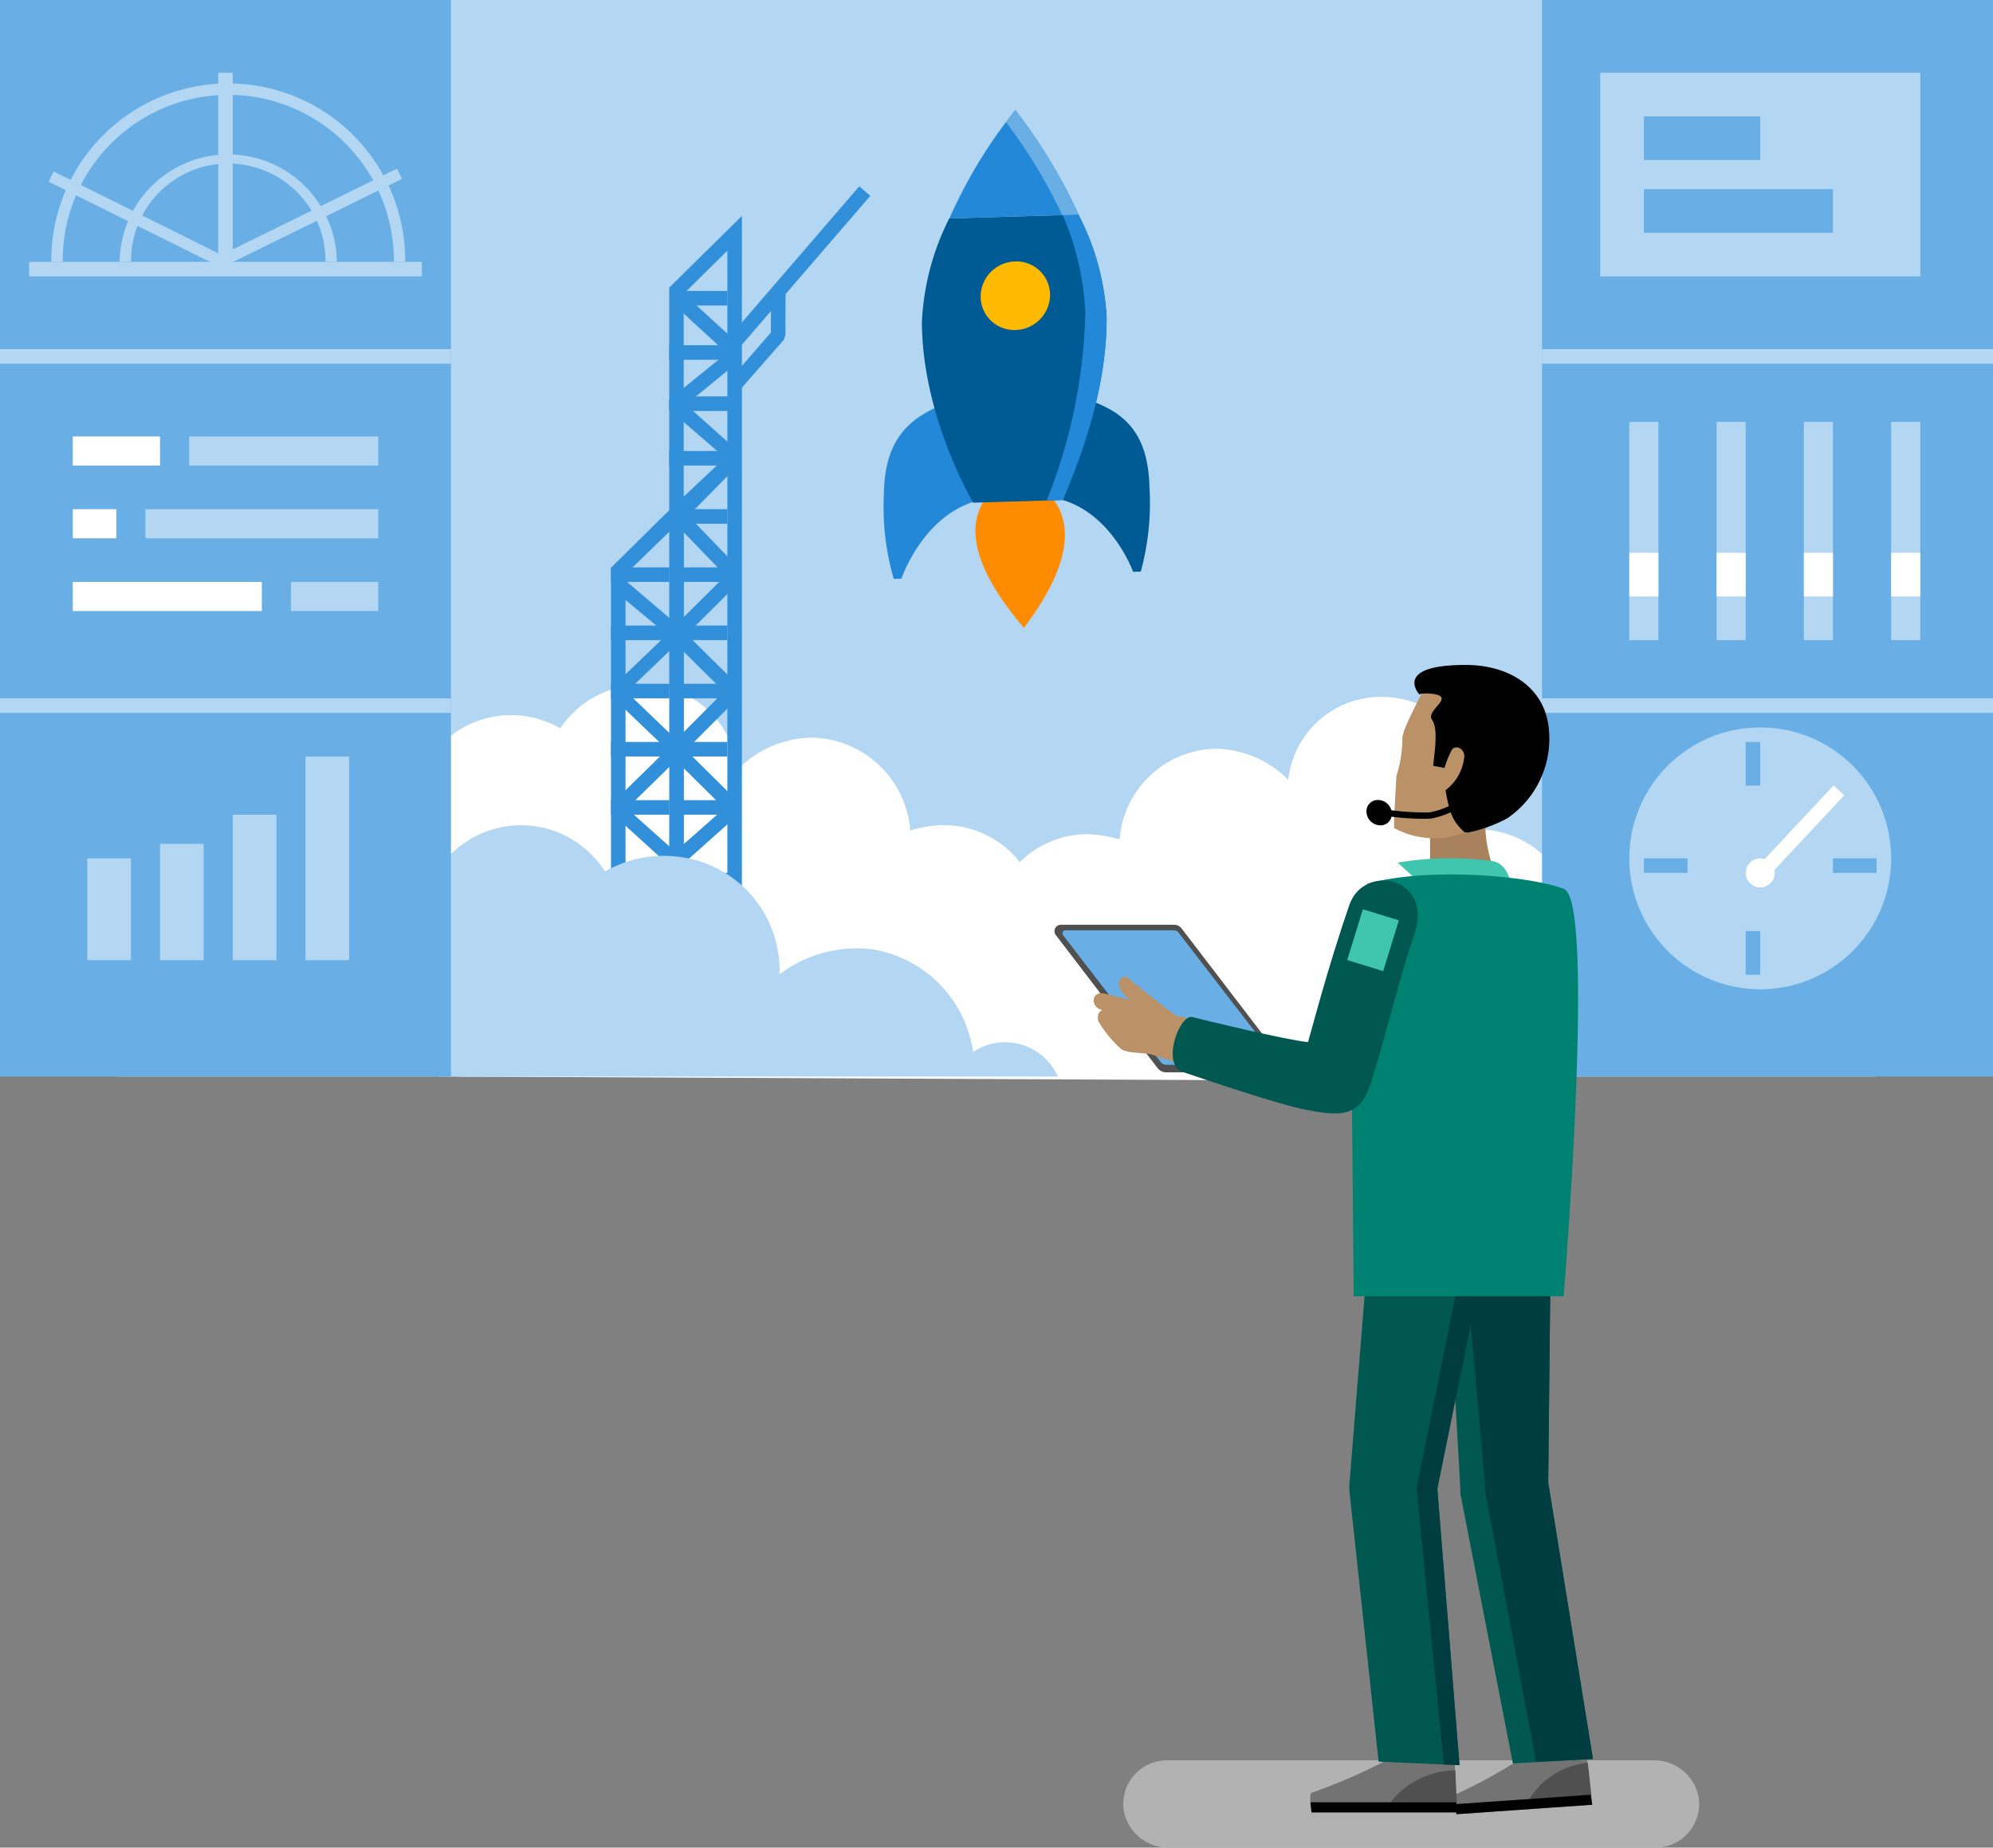 <svg xmlns="http://www.w3.org/2000/svg" viewBox="0 0 161.811 150"><rect x="0" y="0" width="161.811" height="150" fill="#808080" stroke="none"/><title>zerodata-build-release-monitor-activities</title><rect x="9.449" width="142.913" height="87.402" fill="#b3d6f2"/><path d="M119.875,67.323h-.742a10.363,10.363,0,0,0,.843-2.96,7.77,7.77,0,0,0-7.8-7.783,7.556,7.556,0,0,0-7.583,6.731,8.45,8.45,0,0,0-5.9-2.524,7.987,7.987,0,0,0-7.793,7.361,10.547,10.547,0,0,0-2.527-.42A7.77,7.77,0,0,0,82.8,69.993a7.887,7.887,0,0,0-6.313-3.008,10.792,10.792,0,0,0-2.585.431,8.171,8.171,0,0,0-7.973-7.531,8.643,8.643,0,0,0-6.034,2.582,7.73,7.73,0,0,0-7.758-6.886,7.993,7.993,0,0,0-6.646,3.551,7.975,7.975,0,0,0-8.5,13.483,7.325,7.325,0,0,0-.607,2.935c0,3.959-2.9,11.852,1.069,11.852l85.427.4c4.322,0,5-8.178,5-12.493A7.971,7.971,0,0,0,119.875,67.323Z" fill="#fff"/><path d="M60.236,72.047h-5.9V23.35l5.9-5.822Zm-4.724-1.181h3.543V20.352l-3.543,3.493Z" fill="#3290db"/><polygon points="54.738 70.778 53.891 69.954 58.804 65.628 54.454 61.319 54.449 60.5 58.783 56.147 54.511 51.922 54.506 51.096 58.91 46.73 55.266 42.963 54.528 41.24 58.865 37.163 54.316 33.234 54.318 32.462 59 28.666 54.507 24.536 55.335 23.692 60.162 28.096 60.195 29.166 55.692 32.849 60.119 36.807 60.089 37.611 55.881 41.88 60.155 46.305 60.162 47.133 55.758 51.501 60.025 55.723 60.033 56.545 55.696 60.901 60.052 65.216 60.052 66.041 54.738 70.778" fill="#3290db"/><rect x="55.019" y="23.622" width="4.036" height="1.181" fill="#3290db"/><rect x="54.331" y="28.027" width="4.724" height="1.181" fill="#3290db"/><rect x="54.454" y="32.185" width="4.724" height="1.181" fill="#3290db"/><rect x="54.331" y="36.614" width="4.724" height="1.181" fill="#3290db"/><polygon points="59.055 42.52 54.331 42.52 54.601 41.339 59.055 41.339 59.055 42.52" fill="#3290db"/><rect x="54.331" y="46.063" width="4.724" height="1.181" fill="#3290db"/><rect x="54.331" y="50.787" width="4.724" height="1.181" fill="#3290db"/><rect x="54.331" y="55.512" width="4.724" height="1.181" fill="#3290db"/><rect x="54.331" y="60.236" width="4.724" height="1.181" fill="#3290db"/><rect x="54.331" y="64.961" width="4.724" height="1.181" fill="#3290db"/><rect x="56.073" y="21.4" width="17.106" height="1.182" transform="translate(5.772 56.579) rotate(-49.235)" fill="#3290db"/><polygon points="59.305 32.529 59.24 30.848 62.587 26.998 62.598 23.62 63.78 23.624 63.767 27.223 63.62 27.61 59.305 32.529" fill="#3290db"/><path d="M55.512,72.047H49.606V46.091l5.906-5.835Zm-4.725-1.181h3.544l.32-28-3.864,3.755Z" fill="#3290db"/><polygon points="54.792 70.684 49.669 66.027 49.669 65.248 54.158 60.851 49.664 56.545 49.665 55.815 54.157 51.507 49.902 47.982 50.413 46.822 55.363 51.033 55.413 51.821 50.88 56.182 55.39 60.508 55.37 61.261 50.898 65.638 55.68 69.905 54.792 70.684" fill="#3290db"/><rect x="49.606" y="46.063" width="4.724" height="1.181" fill="#3290db"/><rect x="49.606" y="50.787" width="4.724" height="1.181" fill="#3290db"/><rect x="49.606" y="55.512" width="4.724" height="1.181" fill="#3290db"/><rect x="49.606" y="60.236" width="4.724" height="1.181" fill="#3290db"/><rect x="49.606" y="64.961" width="4.724" height="1.181" fill="#3290db"/><path d="M35.6,87.4H85.886a4.677,4.677,0,0,0-6.877-1.993,9.864,9.864,0,0,0-8.11-8.325,10.372,10.372,0,0,0-7.611,2.02,9.275,9.275,0,0,0-8.018-9.518,9.579,9.579,0,0,0-6.151,1.168A8.067,8.067,0,1,0,36.56,80.732Z" fill="#b3d6f2"/><path d="M134.407,150H94.944a3.681,3.681,0,0,1-3.689-2.909,3.547,3.547,0,0,1,3.488-4.178h39.463a3.681,3.681,0,0,1,3.689,2.909A3.546,3.546,0,0,1,134.407,150Z" fill="#b2b2b2"/><path d="M76.727,32.774c-3.148,1.225-4.911,3.117-4.966,7.362a21.047,21.047,0,0,0,.8,6.861l.625-.018c.251-.7,2-5.148,6.088-6.311,3.385-.964-2.548-7.894-2.548-7.894" fill="#2488d8"/><path d="M88.246,32.432c3.165,1.038,4.956,2.825,5.077,7.065a21.368,21.368,0,0,1-.7,6.905L92,46.421c-.262-.682-2.079-5.027-6.182-5.948-3.4-.762,2.425-8.041,2.425-8.041" fill="#005a93"/><path d="M81.805,39.071s-6.682,2.543,1.326,11.9c7.333-9.685.261-11.986.261-11.986Z" fill="#ff8c00"/><path d="M87.556,17.424l-10.489.311a20.729,20.729,0,0,0-2.218,8.408c.037,7.449,3.79,14,4.165,14.668l7.315-.217c0-.372,3.553-7.407,3.516-14.855a20.441,20.441,0,0,0-2.289-8.315" fill="#005a93"/><path d="M82.434,8.936a39.6,39.6,0,0,0-5.354,8.8l5.42-.161,5.07-.151a43.064,43.064,0,0,0-5.136-8.487" fill="#2488d8"/><path d="M87.556,17.424l-1.281.038a22.182,22.182,0,0,1,1.843,8,43.736,43.736,0,0,1-3.139,15.172l1.35-.04c0-.372,3.553-7.407,3.516-14.855a20.441,20.441,0,0,0-2.289-8.315" fill="#2488d8"/><path d="M85.256,23.927a2.875,2.875,0,0,1-2.8,2.863,2.728,2.728,0,0,1-2.841-2.7,2.876,2.876,0,0,1,2.8-2.863,2.728,2.728,0,0,1,2.841,2.7" fill="#ffb900"/><path d="M86.244,17.463l1.326-.04a43.1,43.1,0,0,0-5.136-8.487s-.294.359-.753.972a42.824,42.824,0,0,1,4.563,7.555" fill="#69afe5"/><rect width="36.614" height="87.402" fill="#69afe5"/><rect x="125.197" width="36.614" height="87.402" fill="#69afe5"/><rect x="12.992" y="56.693" width="31.89" height="20.079" fill="none"/><path d="M32.9,21.26h-.925a13.442,13.442,0,1,0-26.883,0H4.164a14.367,14.367,0,1,1,28.733,0Z" fill="#b3d6f2"/><path d="M27.347,21.26h-.925a7.892,7.892,0,1,0-15.783,0H9.714a8.817,8.817,0,0,1,17.633,0Z" fill="#b3d6f2"/><rect x="10.895" y="9.87" width="0.925" height="16.094" transform="translate(-9.743 20.107) rotate(-63.557)" fill="#b3d6f2"/><rect x="16.545" y="17.339" width="16.749" height="0.925" transform="translate(-5.298 12.826) rotate(-26.19)" fill="#b3d6f2"/><rect x="17.717" y="5.906" width="1.181" height="15.354" fill="#b3d6f2"/><rect x="2.362" y="21.26" width="31.89" height="1.181" fill="#b3d6f2"/><rect x="12.992" y="68.504" width="3.543" height="9.449" fill="#b3d6f2"/><rect x="7.087" y="69.685" width="3.543" height="8.268" fill="#b3d6f2"/><rect x="18.898" y="66.142" width="3.543" height="11.811" fill="#b3d6f2"/><rect x="24.803" y="61.417" width="3.543" height="16.535" fill="#b3d6f2"/><rect x="129.921" y="5.906" width="25.984" height="16.535" fill="#b3d6f2"/><rect x="133.465" y="9.449" width="9.449" height="3.543" fill="#69afe5"/><rect x="133.465" y="15.354" width="15.354" height="3.543" fill="#69afe5"/><circle cx="142.913" cy="69.685" r="10.63" fill="#b3d6f2"/><line x1="148.819" y1="70.276" x2="152.362" y2="70.276" fill="#b3d6f2"/><rect x="148.819" y="69.685" width="3.543" height="1.181" fill="#69afe5"/><rect x="133.465" y="69.685" width="3.543" height="1.181" fill="#69afe5"/><rect x="141.732" y="75.591" width="1.181" height="3.543" fill="#69afe5"/><line x1="142.323" y1="60.236" x2="142.323" y2="63.78" fill="#b3d6f2"/><rect x="141.732" y="60.236" width="1.181" height="3.543" fill="#69afe5"/><rect x="141.572" y="66.928" width="9.186" height="1.182" transform="translate(-3.006 128.106) rotate(-46.899)" fill="#fff"/><circle cx="142.913" cy="70.866" r="1.181" fill="#fff"/><rect x="5.906" y="47.244" width="15.354" height="2.362" fill="#fff"/><rect x="5.906" y="35.433" width="7.087" height="2.362" fill="#fff"/><rect x="5.906" y="41.339" width="3.543" height="2.362" fill="#fff"/><rect x="15.354" y="35.433" width="15.354" height="2.362" fill="#b3d6f2"/><rect x="11.811" y="41.339" width="18.898" height="2.362" fill="#b3d6f2"/><rect x="23.622" y="47.244" width="7.087" height="2.362" fill="#b3d6f2"/><rect x="125.197" y="56.693" width="36.614" height="1.181" fill="#b3d6f2"/><rect x="125.197" y="28.346" width="36.614" height="1.181" fill="#b3d6f2"/><rect y="56.693" width="36.614" height="1.181" fill="#b3d6f2"/><rect y="28.346" width="36.614" height="1.181" fill="#b3d6f2"/><path d="M103.812,87.058H94.678a.871.871,0,0,1-.691-.341l-8.264-10.8a.522.522,0,0,1,.415-.84h9.181a.774.774,0,0,1,.615.3l8.293,10.833A.523.523,0,0,1,103.812,87.058Z" fill="#505050"/><path d="M103.448,86.448H94.69a.561.561,0,0,1-.445-.22l-7.933-10.3a.249.249,0,0,1,.2-.4h8.8a.476.476,0,0,1,.377.186l7.959,10.329A.249.249,0,0,1,103.448,86.448Z" fill="#69afe5"/><path d="M95.727,83.6a1.066,1.066,0,0,0-.349-1.211c-.468-.3-3.794-2.988-3.794-2.988-.272-.284-.6.017-.71.276-.139.317.131.8.42,1.1s3.425,3.023,3.425,3.023a.567.567,0,0,0,.861,0c.073-.067.145-.134.147-.2" fill="#bb9167"/><path d="M123.527,142.751a43.351,43.351,0,0,1-5.385,2.948c-.219.1.111,1.588.111,1.588l10.986-.765-.435-4.241Z" fill="#737373"/><path d="M128.915,143.122a6.253,6.253,0,0,0-4.739,2.929l5.025-.324Z" fill="#505050"/><polygon points="118.109 146.473 129.165 145.704 129.274 146.52 118.253 147.287 118.109 146.473"/><path d="M112.443,142.983a47.739,47.739,0,0,1-5.959,2.567c-.241.082,0,1.592,0,1.592h11.769l-.149-4.262Z" fill="#737373"/><path d="M118.16,143.727a6.763,6.763,0,0,0-5.27,2.593l5.382.026Z" fill="#505050"/><polygon points="106.391 146.32 118.235 146.32 118.29 147.142 106.484 147.142 106.391 146.32"/><polygon points="129.051 142.413 124.578 142.966 123.949 138.06 128.142 137.507 129.051 142.413" fill="#909090"/><path d="M119.652,101.848l-8.494-1.162-1.606,19.864v.431l2.376,22.039,6.569.288-1.8-22.425Z" fill="#005850"/><path d="M125.7,120.356l.186-17.656c-.753-.1-2.812-.384-8.407-1.15l1.089,19.36v.36l4.263,21.894,6.5-.36Z" fill="#005850"/><path d="M125.7,120.356l.186-17.656c-.753-.1-4.7.813-6.853.555l1.55,17.462v.359l4.132,21.955,4.616-.227Z" fill="#003d41"/><path d="M120.583,101.791c-.418-.057-1.25.065-1.722,0l-3.855,19.032,2.22,22.429,1.271.056-1.8-22.425Z" fill="#003d41"/><path d="M116.106,67.611v4.563l5.854-.086a11.319,11.319,0,0,1-1.334-6.436C121.056,62.209,116.106,67.611,116.106,67.611Z" fill="#a8825c"/><path d="M115.166,56.8c-.644,1.34-1.365,2.674-1.31,3.281a10.09,10.09,0,0,1-.477,2.908s-.245,3.865-.183,4.238a6.792,6.792,0,0,0,3.914.793c1.771-.109,5.952-1.872,7.1-5.248S117.021,52.944,115.166,56.8Z" fill="#bb9167"/><path d="M112.18,66.188l.083-.511a21.478,21.478,0,0,0,3.762.281,6.04,6.04,0,0,0,3.482-1.925l.389.339a6.476,6.476,0,0,1-3.833,2.1A21.733,21.733,0,0,1,112.18,66.188Z"/><ellipse cx="111.973" cy="65.975" rx="0.984" ry="1.08" transform="translate(-13.838 98.569) rotate(-45.031)"/><path d="M125.714,58.883c-.421-3.034-3.094-4.909-6.773-4.9-5.907.01-3.7,2.4-3.7,2.4s.226-.15,1.032-.055c2,.236-.551,1.312-.008,2.1.5.737.235,2.434.094,3.721,0,.009,0,.013,0,.022l.921.171a8.124,8.124,0,0,1,.582-1.446c.279-.441.987-.189,1.028.475a3.883,3.883,0,0,1-1.524,2.782c.359,2.19.766,2.677,1.521,3.4.189.029.314.037.314.037a11.854,11.854,0,0,0,3.169-1.152A7.818,7.818,0,0,0,125.714,58.883Z"/><path d="M115.48,71.854l-2-1.82a25.606,25.606,0,0,1,7.749-.118c1.2.238,1.458,1.871,1.458,1.871Z" fill="#40c5af"/><path d="M111.005,71.754c5.036-1.42,13.4-.613,15.981.42s-.032,33.061-.032,33.061H109.907l-.258-28.455Z" fill="#008272"/><path d="M95.314,82.393c-.652-.7-2.531-1.5-3.282-1.137l-2.372-.594c-.417-.081-.762.045-.854.415a.79.79,0,0,0,.5.863c.131.047.2.079.2.079-.339.049-.472.617-.293.955a9.739,9.739,0,0,0,1.775,2.163c.5.42,1.97.29,2.583.5L99.8,87.663l.641-4.051Z" fill="#bb9167"/><path d="M109.56,73.453c-1.823,5.277-3.153,10.486-3.363,11.151-1.779-.161-8.754-1.873-9.4-2.034-1.033-.258-2.538,3.852-.775,4.456s7.856,2.651,9.815,3.034c2.97.582,4.584.711,5.488-2.2,1.263-4.059,2.425-8.915,3.481-11.924C116.484,71.165,110.734,70.055,109.56,73.453Z" fill="#005850"/><rect x="109.95" y="74.172" width="3.054" height="4.315" transform="translate(27.423 -29.445) rotate(17.128)" fill="#40c5af"/><rect x="153.543" y="34.252" width="2.362" height="17.717" fill="#b3d6f2"/><rect x="153.543" y="44.882" width="2.362" height="3.543" fill="#fff"/><rect x="146.457" y="34.252" width="2.362" height="17.717" fill="#b3d6f2"/><rect x="146.457" y="44.882" width="2.362" height="3.543" fill="#fff"/><rect x="139.37" y="34.252" width="2.362" height="17.717" fill="#b3d6f2"/><rect x="139.37" y="44.882" width="2.362" height="3.543" fill="#fff"/><rect x="132.283" y="34.252" width="2.362" height="17.717" fill="#b3d6f2"/><rect x="132.283" y="44.882" width="2.362" height="3.543" fill="#fff"/></svg>